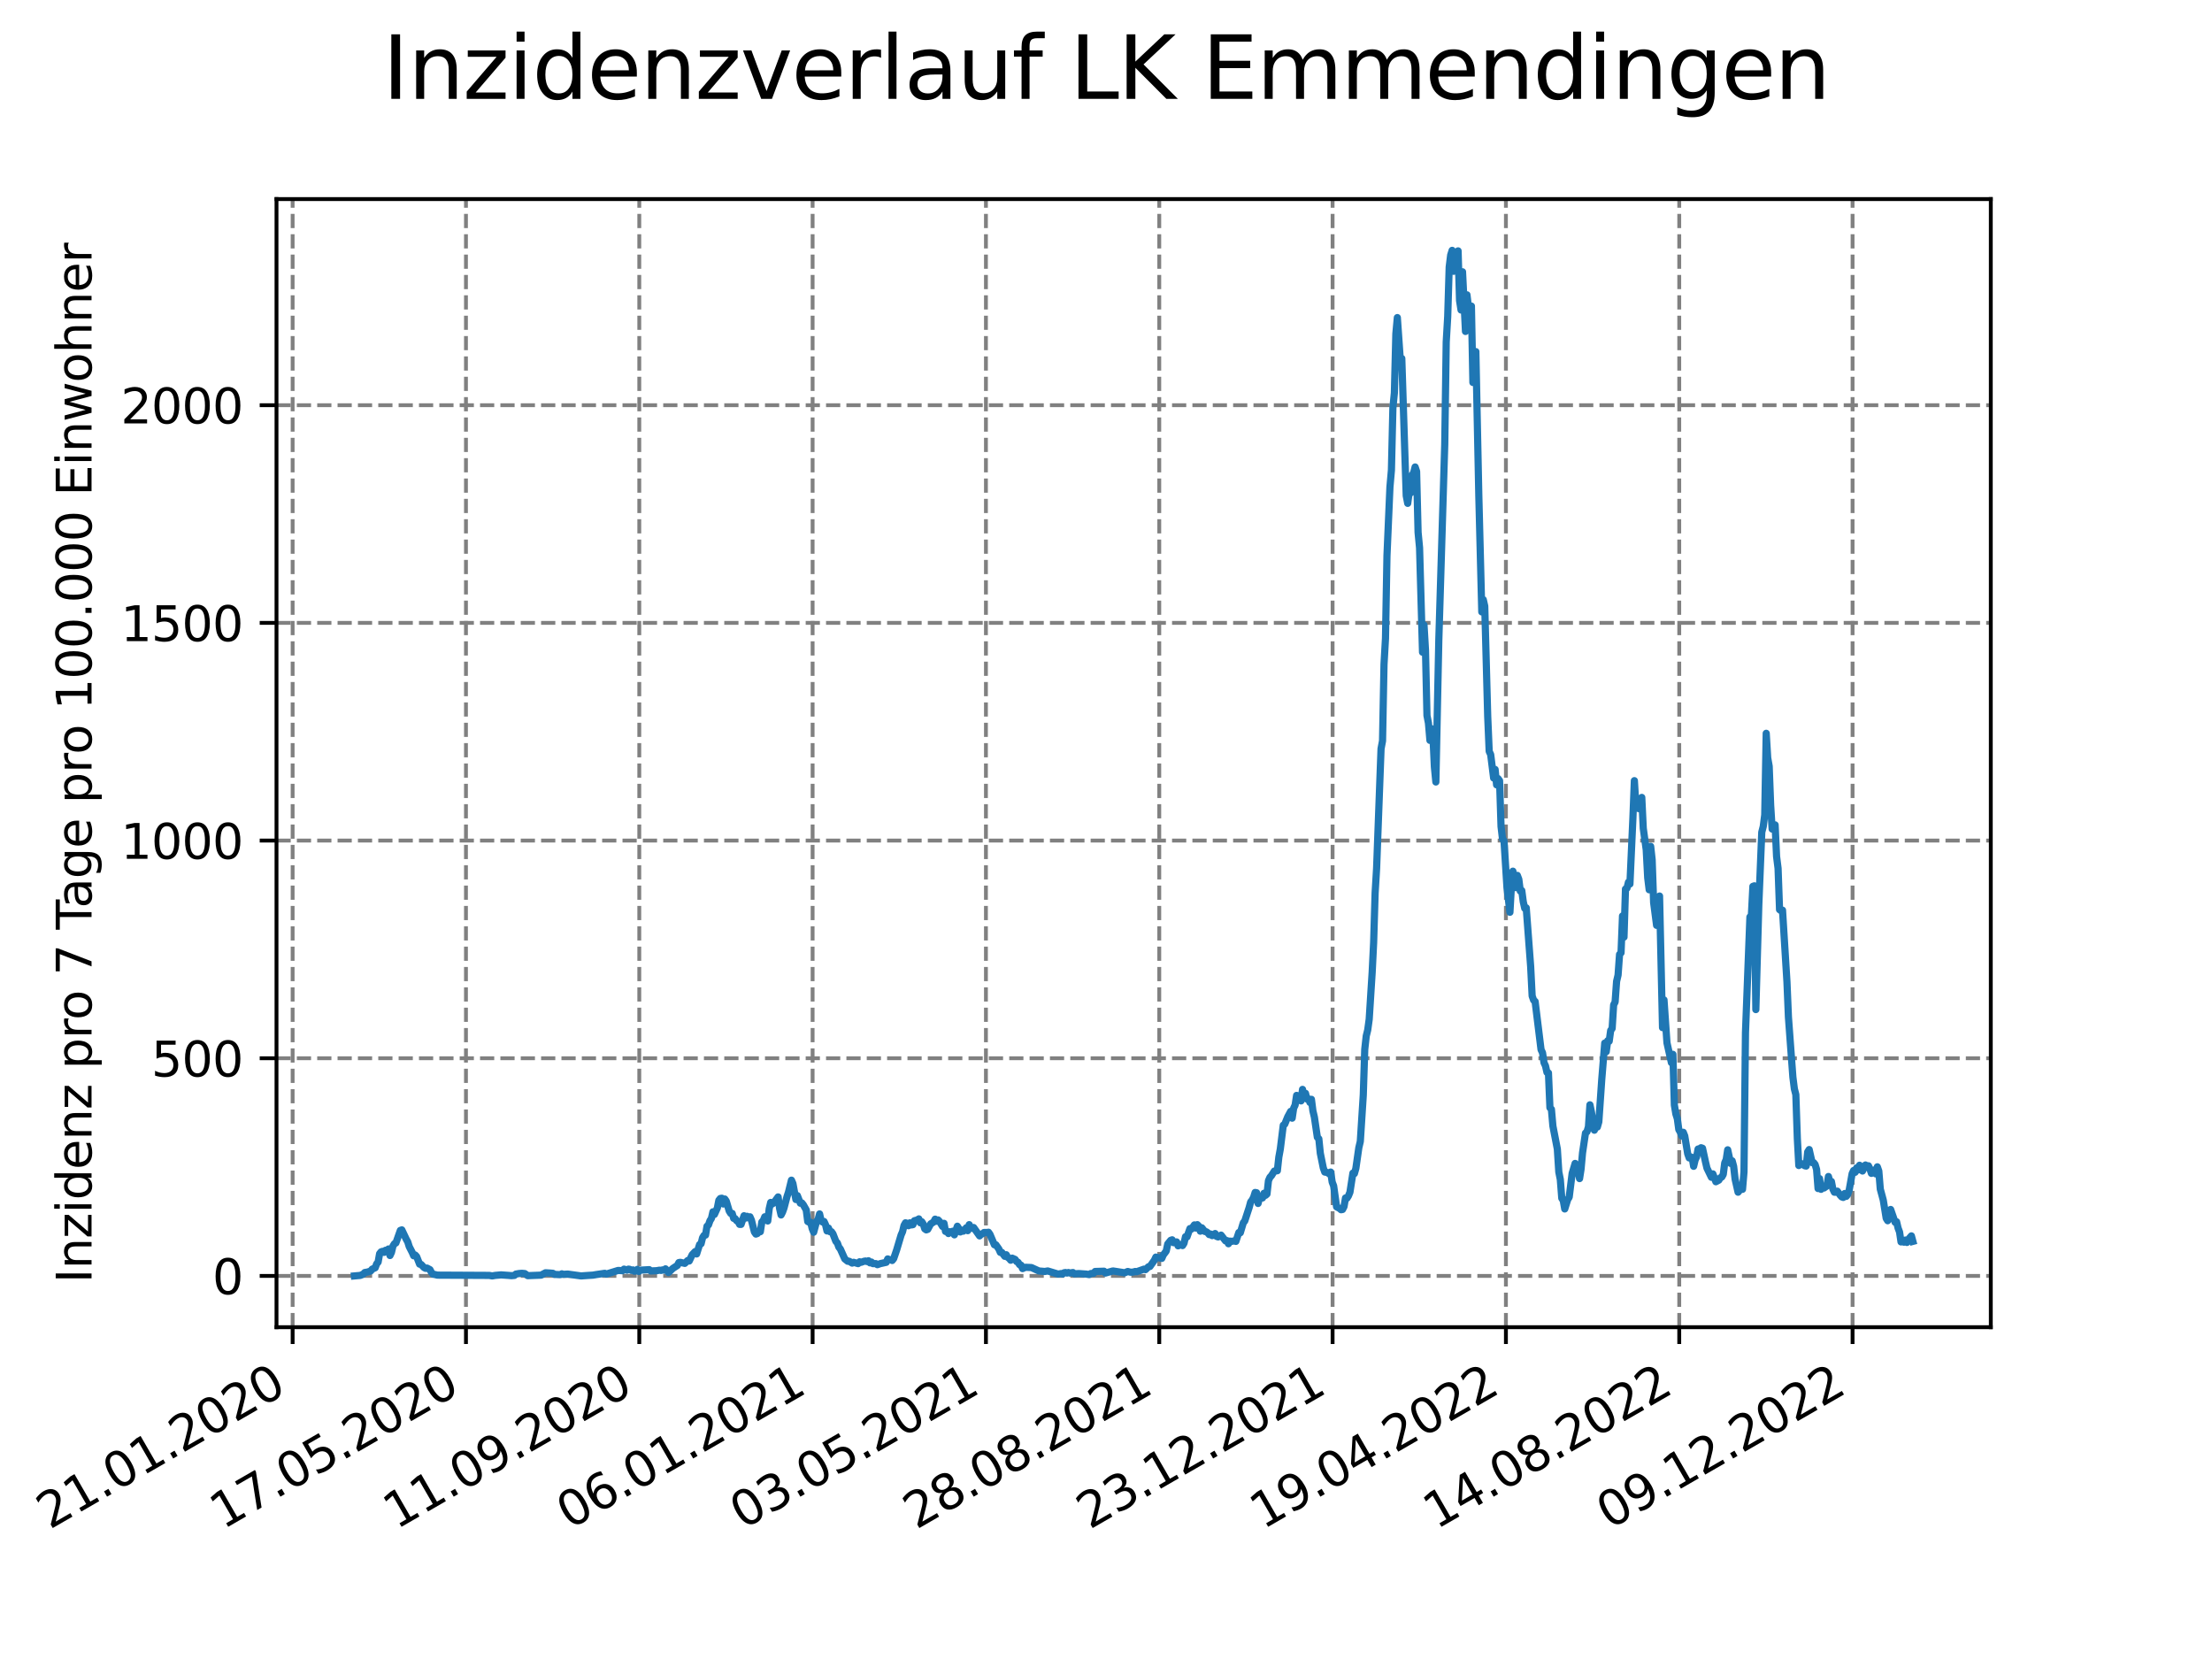 <?xml version="1.0" encoding="utf-8" standalone="no"?>
<!DOCTYPE svg PUBLIC "-//W3C//DTD SVG 1.1//EN"
  "http://www.w3.org/Graphics/SVG/1.1/DTD/svg11.dtd">
<svg xmlns:xlink="http://www.w3.org/1999/xlink" width="460.8pt" height="345.6pt" viewBox="0 0 460.8 345.6" xmlns="http://www.w3.org/2000/svg" version="1.1">
 <defs>
  <style type="text/css">*{stroke-linejoin: round; stroke-linecap: butt}</style>
 </defs>
 <g id="figure_1">
  <g id="patch_1">
   <path d="M 0 345.6 
L 460.8 345.6 
L 460.8 0 
L 0 0 
z
" style="fill: #ffffff"/>
  </g>
  <g id="axes_1">
   <g id="patch_2">
    <path d="M 57.6 276.48 
L 414.72 276.48 
L 414.72 41.472 
L 57.6 41.472 
z
" style="fill: #ffffff"/>
   </g>
   <g id="matplotlib.axis_1">
    <g id="xtick_1">
     <g id="line2d_1">
      <path d="M 60.961 276.48 
L 60.961 41.472 
" clip-path="url(#p3c34e5056f)" style="fill: none; stroke-dasharray: 2.96,1.28; stroke-dashoffset: 0; stroke: #808080; stroke-width: 0.8"/>
     </g>
     <g id="line2d_2">
      <defs>
       <path id="m47b4196c17" d="M 0 0 
L 0 3.5 
" style="stroke: #000000; stroke-width: 0.8"/>
      </defs>
      <g>
       <use xlink:href="#m47b4196c17" x="60.961" y="276.48" style="stroke: #000000; stroke-width: 0.8"/>
      </g>
     </g>
     <g id="text_1">
      <!-- 21.01.2020 -->
      <g transform="translate(10.336 318.689) rotate(-30) scale(0.1 -0.1)">
       <defs>
        <path id="DejaVuSans-32" d="M 1228 531 
L 3431 531 
L 3431 0 
L 469 0 
L 469 531 
Q 828 903 1448 1529 
Q 2069 2156 2228 2338 
Q 2531 2678 2651 2914 
Q 2772 3150 2772 3378 
Q 2772 3750 2511 3984 
Q 2250 4219 1831 4219 
Q 1534 4219 1204 4116 
Q 875 4013 500 3803 
L 500 4441 
Q 881 4594 1212 4672 
Q 1544 4750 1819 4750 
Q 2544 4750 2975 4387 
Q 3406 4025 3406 3419 
Q 3406 3131 3298 2873 
Q 3191 2616 2906 2266 
Q 2828 2175 2409 1742 
Q 1991 1309 1228 531 
z
" transform="scale(0.016)"/>
        <path id="DejaVuSans-31" d="M 794 531 
L 1825 531 
L 1825 4091 
L 703 3866 
L 703 4441 
L 1819 4666 
L 2450 4666 
L 2450 531 
L 3481 531 
L 3481 0 
L 794 0 
L 794 531 
z
" transform="scale(0.016)"/>
        <path id="DejaVuSans-2e" d="M 684 794 
L 1344 794 
L 1344 0 
L 684 0 
L 684 794 
z
" transform="scale(0.016)"/>
        <path id="DejaVuSans-30" d="M 2034 4250 
Q 1547 4250 1301 3770 
Q 1056 3291 1056 2328 
Q 1056 1369 1301 889 
Q 1547 409 2034 409 
Q 2525 409 2770 889 
Q 3016 1369 3016 2328 
Q 3016 3291 2770 3770 
Q 2525 4250 2034 4250 
z
M 2034 4750 
Q 2819 4750 3233 4129 
Q 3647 3509 3647 2328 
Q 3647 1150 3233 529 
Q 2819 -91 2034 -91 
Q 1250 -91 836 529 
Q 422 1150 422 2328 
Q 422 3509 836 4129 
Q 1250 4750 2034 4750 
z
" transform="scale(0.016)"/>
       </defs>
       <use xlink:href="#DejaVuSans-32"/>
       <use xlink:href="#DejaVuSans-31" x="63.623"/>
       <use xlink:href="#DejaVuSans-2e" x="127.246"/>
       <use xlink:href="#DejaVuSans-30" x="159.033"/>
       <use xlink:href="#DejaVuSans-31" x="222.656"/>
       <use xlink:href="#DejaVuSans-2e" x="286.279"/>
       <use xlink:href="#DejaVuSans-32" x="318.066"/>
       <use xlink:href="#DejaVuSans-30" x="381.689"/>
       <use xlink:href="#DejaVuSans-32" x="445.312"/>
       <use xlink:href="#DejaVuSans-30" x="508.936"/>
      </g>
     </g>
    </g>
    <g id="xtick_2">
     <g id="line2d_3">
      <path d="M 97.068 276.48 
L 97.068 41.472 
" clip-path="url(#p3c34e5056f)" style="fill: none; stroke-dasharray: 2.96,1.28; stroke-dashoffset: 0; stroke: #808080; stroke-width: 0.8"/>
     </g>
     <g id="line2d_4">
      <g>
       <use xlink:href="#m47b4196c17" x="97.068" y="276.48" style="stroke: #000000; stroke-width: 0.8"/>
      </g>
     </g>
     <g id="text_2">
      <!-- 17.05.2020 -->
      <g transform="translate(46.443 318.689) rotate(-30) scale(0.1 -0.1)">
       <defs>
        <path id="DejaVuSans-37" d="M 525 4666 
L 3525 4666 
L 3525 4397 
L 1831 0 
L 1172 0 
L 2766 4134 
L 525 4134 
L 525 4666 
z
" transform="scale(0.016)"/>
        <path id="DejaVuSans-35" d="M 691 4666 
L 3169 4666 
L 3169 4134 
L 1269 4134 
L 1269 2991 
Q 1406 3038 1543 3061 
Q 1681 3084 1819 3084 
Q 2600 3084 3056 2656 
Q 3513 2228 3513 1497 
Q 3513 744 3044 326 
Q 2575 -91 1722 -91 
Q 1428 -91 1123 -41 
Q 819 9 494 109 
L 494 744 
Q 775 591 1075 516 
Q 1375 441 1709 441 
Q 2250 441 2565 725 
Q 2881 1009 2881 1497 
Q 2881 1984 2565 2268 
Q 2250 2553 1709 2553 
Q 1456 2553 1204 2497 
Q 953 2441 691 2322 
L 691 4666 
z
" transform="scale(0.016)"/>
       </defs>
       <use xlink:href="#DejaVuSans-31"/>
       <use xlink:href="#DejaVuSans-37" x="63.623"/>
       <use xlink:href="#DejaVuSans-2e" x="127.246"/>
       <use xlink:href="#DejaVuSans-30" x="159.033"/>
       <use xlink:href="#DejaVuSans-35" x="222.656"/>
       <use xlink:href="#DejaVuSans-2e" x="286.279"/>
       <use xlink:href="#DejaVuSans-32" x="318.066"/>
       <use xlink:href="#DejaVuSans-30" x="381.689"/>
       <use xlink:href="#DejaVuSans-32" x="445.312"/>
       <use xlink:href="#DejaVuSans-30" x="508.936"/>
      </g>
     </g>
    </g>
    <g id="xtick_3">
     <g id="line2d_5">
      <path d="M 133.175 276.48 
L 133.175 41.472 
" clip-path="url(#p3c34e5056f)" style="fill: none; stroke-dasharray: 2.96,1.28; stroke-dashoffset: 0; stroke: #808080; stroke-width: 0.8"/>
     </g>
     <g id="line2d_6">
      <g>
       <use xlink:href="#m47b4196c17" x="133.175" y="276.48" style="stroke: #000000; stroke-width: 0.8"/>
      </g>
     </g>
     <g id="text_3">
      <!-- 11.09.2020 -->
      <g transform="translate(82.55 318.689) rotate(-30) scale(0.1 -0.1)">
       <defs>
        <path id="DejaVuSans-39" d="M 703 97 
L 703 672 
Q 941 559 1184 500 
Q 1428 441 1663 441 
Q 2288 441 2617 861 
Q 2947 1281 2994 2138 
Q 2813 1869 2534 1725 
Q 2256 1581 1919 1581 
Q 1219 1581 811 2004 
Q 403 2428 403 3163 
Q 403 3881 828 4315 
Q 1253 4750 1959 4750 
Q 2769 4750 3195 4129 
Q 3622 3509 3622 2328 
Q 3622 1225 3098 567 
Q 2575 -91 1691 -91 
Q 1453 -91 1209 -44 
Q 966 3 703 97 
z
M 1959 2075 
Q 2384 2075 2632 2365 
Q 2881 2656 2881 3163 
Q 2881 3666 2632 3958 
Q 2384 4250 1959 4250 
Q 1534 4250 1286 3958 
Q 1038 3666 1038 3163 
Q 1038 2656 1286 2365 
Q 1534 2075 1959 2075 
z
" transform="scale(0.016)"/>
       </defs>
       <use xlink:href="#DejaVuSans-31"/>
       <use xlink:href="#DejaVuSans-31" x="63.623"/>
       <use xlink:href="#DejaVuSans-2e" x="127.246"/>
       <use xlink:href="#DejaVuSans-30" x="159.033"/>
       <use xlink:href="#DejaVuSans-39" x="222.656"/>
       <use xlink:href="#DejaVuSans-2e" x="286.279"/>
       <use xlink:href="#DejaVuSans-32" x="318.066"/>
       <use xlink:href="#DejaVuSans-30" x="381.689"/>
       <use xlink:href="#DejaVuSans-32" x="445.312"/>
       <use xlink:href="#DejaVuSans-30" x="508.936"/>
      </g>
     </g>
    </g>
    <g id="xtick_4">
     <g id="line2d_7">
      <path d="M 169.282 276.48 
L 169.282 41.472 
" clip-path="url(#p3c34e5056f)" style="fill: none; stroke-dasharray: 2.96,1.28; stroke-dashoffset: 0; stroke: #808080; stroke-width: 0.8"/>
     </g>
     <g id="line2d_8">
      <g>
       <use xlink:href="#m47b4196c17" x="169.282" y="276.48" style="stroke: #000000; stroke-width: 0.8"/>
      </g>
     </g>
     <g id="text_4">
      <!-- 06.01.2021 -->
      <g transform="translate(118.657 318.689) rotate(-30) scale(0.1 -0.1)">
       <defs>
        <path id="DejaVuSans-36" d="M 2113 2584 
Q 1688 2584 1439 2293 
Q 1191 2003 1191 1497 
Q 1191 994 1439 701 
Q 1688 409 2113 409 
Q 2538 409 2786 701 
Q 3034 994 3034 1497 
Q 3034 2003 2786 2293 
Q 2538 2584 2113 2584 
z
M 3366 4563 
L 3366 3988 
Q 3128 4100 2886 4159 
Q 2644 4219 2406 4219 
Q 1781 4219 1451 3797 
Q 1122 3375 1075 2522 
Q 1259 2794 1537 2939 
Q 1816 3084 2150 3084 
Q 2853 3084 3261 2657 
Q 3669 2231 3669 1497 
Q 3669 778 3244 343 
Q 2819 -91 2113 -91 
Q 1303 -91 875 529 
Q 447 1150 447 2328 
Q 447 3434 972 4092 
Q 1497 4750 2381 4750 
Q 2619 4750 2861 4703 
Q 3103 4656 3366 4563 
z
" transform="scale(0.016)"/>
       </defs>
       <use xlink:href="#DejaVuSans-30"/>
       <use xlink:href="#DejaVuSans-36" x="63.623"/>
       <use xlink:href="#DejaVuSans-2e" x="127.246"/>
       <use xlink:href="#DejaVuSans-30" x="159.033"/>
       <use xlink:href="#DejaVuSans-31" x="222.656"/>
       <use xlink:href="#DejaVuSans-2e" x="286.279"/>
       <use xlink:href="#DejaVuSans-32" x="318.066"/>
       <use xlink:href="#DejaVuSans-30" x="381.689"/>
       <use xlink:href="#DejaVuSans-32" x="445.312"/>
       <use xlink:href="#DejaVuSans-31" x="508.936"/>
      </g>
     </g>
    </g>
    <g id="xtick_5">
     <g id="line2d_9">
      <path d="M 205.389 276.48 
L 205.389 41.472 
" clip-path="url(#p3c34e5056f)" style="fill: none; stroke-dasharray: 2.96,1.28; stroke-dashoffset: 0; stroke: #808080; stroke-width: 0.8"/>
     </g>
     <g id="line2d_10">
      <g>
       <use xlink:href="#m47b4196c17" x="205.389" y="276.48" style="stroke: #000000; stroke-width: 0.8"/>
      </g>
     </g>
     <g id="text_5">
      <!-- 03.05.2021 -->
      <g transform="translate(154.764 318.689) rotate(-30) scale(0.1 -0.1)">
       <defs>
        <path id="DejaVuSans-33" d="M 2597 2516 
Q 3050 2419 3304 2112 
Q 3559 1806 3559 1356 
Q 3559 666 3084 287 
Q 2609 -91 1734 -91 
Q 1441 -91 1130 -33 
Q 819 25 488 141 
L 488 750 
Q 750 597 1062 519 
Q 1375 441 1716 441 
Q 2309 441 2620 675 
Q 2931 909 2931 1356 
Q 2931 1769 2642 2001 
Q 2353 2234 1838 2234 
L 1294 2234 
L 1294 2753 
L 1863 2753 
Q 2328 2753 2575 2939 
Q 2822 3125 2822 3475 
Q 2822 3834 2567 4026 
Q 2313 4219 1838 4219 
Q 1578 4219 1281 4162 
Q 984 4106 628 3988 
L 628 4550 
Q 988 4650 1302 4700 
Q 1616 4750 1894 4750 
Q 2613 4750 3031 4423 
Q 3450 4097 3450 3541 
Q 3450 3153 3228 2886 
Q 3006 2619 2597 2516 
z
" transform="scale(0.016)"/>
       </defs>
       <use xlink:href="#DejaVuSans-30"/>
       <use xlink:href="#DejaVuSans-33" x="63.623"/>
       <use xlink:href="#DejaVuSans-2e" x="127.246"/>
       <use xlink:href="#DejaVuSans-30" x="159.033"/>
       <use xlink:href="#DejaVuSans-35" x="222.656"/>
       <use xlink:href="#DejaVuSans-2e" x="286.279"/>
       <use xlink:href="#DejaVuSans-32" x="318.066"/>
       <use xlink:href="#DejaVuSans-30" x="381.689"/>
       <use xlink:href="#DejaVuSans-32" x="445.312"/>
       <use xlink:href="#DejaVuSans-31" x="508.936"/>
      </g>
     </g>
    </g>
    <g id="xtick_6">
     <g id="line2d_11">
      <path d="M 241.496 276.48 
L 241.496 41.472 
" clip-path="url(#p3c34e5056f)" style="fill: none; stroke-dasharray: 2.96,1.28; stroke-dashoffset: 0; stroke: #808080; stroke-width: 0.8"/>
     </g>
     <g id="line2d_12">
      <g>
       <use xlink:href="#m47b4196c17" x="241.496" y="276.48" style="stroke: #000000; stroke-width: 0.8"/>
      </g>
     </g>
     <g id="text_6">
      <!-- 28.08.2021 -->
      <g transform="translate(190.871 318.689) rotate(-30) scale(0.1 -0.1)">
       <defs>
        <path id="DejaVuSans-38" d="M 2034 2216 
Q 1584 2216 1326 1975 
Q 1069 1734 1069 1313 
Q 1069 891 1326 650 
Q 1584 409 2034 409 
Q 2484 409 2743 651 
Q 3003 894 3003 1313 
Q 3003 1734 2745 1975 
Q 2488 2216 2034 2216 
z
M 1403 2484 
Q 997 2584 770 2862 
Q 544 3141 544 3541 
Q 544 4100 942 4425 
Q 1341 4750 2034 4750 
Q 2731 4750 3128 4425 
Q 3525 4100 3525 3541 
Q 3525 3141 3298 2862 
Q 3072 2584 2669 2484 
Q 3125 2378 3379 2068 
Q 3634 1759 3634 1313 
Q 3634 634 3220 271 
Q 2806 -91 2034 -91 
Q 1263 -91 848 271 
Q 434 634 434 1313 
Q 434 1759 690 2068 
Q 947 2378 1403 2484 
z
M 1172 3481 
Q 1172 3119 1398 2916 
Q 1625 2713 2034 2713 
Q 2441 2713 2670 2916 
Q 2900 3119 2900 3481 
Q 2900 3844 2670 4047 
Q 2441 4250 2034 4250 
Q 1625 4250 1398 4047 
Q 1172 3844 1172 3481 
z
" transform="scale(0.016)"/>
       </defs>
       <use xlink:href="#DejaVuSans-32"/>
       <use xlink:href="#DejaVuSans-38" x="63.623"/>
       <use xlink:href="#DejaVuSans-2e" x="127.246"/>
       <use xlink:href="#DejaVuSans-30" x="159.033"/>
       <use xlink:href="#DejaVuSans-38" x="222.656"/>
       <use xlink:href="#DejaVuSans-2e" x="286.279"/>
       <use xlink:href="#DejaVuSans-32" x="318.066"/>
       <use xlink:href="#DejaVuSans-30" x="381.689"/>
       <use xlink:href="#DejaVuSans-32" x="445.312"/>
       <use xlink:href="#DejaVuSans-31" x="508.936"/>
      </g>
     </g>
    </g>
    <g id="xtick_7">
     <g id="line2d_13">
      <path d="M 277.603 276.48 
L 277.603 41.472 
" clip-path="url(#p3c34e5056f)" style="fill: none; stroke-dasharray: 2.96,1.28; stroke-dashoffset: 0; stroke: #808080; stroke-width: 0.8"/>
     </g>
     <g id="line2d_14">
      <g>
       <use xlink:href="#m47b4196c17" x="277.603" y="276.48" style="stroke: #000000; stroke-width: 0.8"/>
      </g>
     </g>
     <g id="text_7">
      <!-- 23.12.2021 -->
      <g transform="translate(226.978 318.689) rotate(-30) scale(0.1 -0.1)">
       <use xlink:href="#DejaVuSans-32"/>
       <use xlink:href="#DejaVuSans-33" x="63.623"/>
       <use xlink:href="#DejaVuSans-2e" x="127.246"/>
       <use xlink:href="#DejaVuSans-31" x="159.033"/>
       <use xlink:href="#DejaVuSans-32" x="222.656"/>
       <use xlink:href="#DejaVuSans-2e" x="286.279"/>
       <use xlink:href="#DejaVuSans-32" x="318.066"/>
       <use xlink:href="#DejaVuSans-30" x="381.689"/>
       <use xlink:href="#DejaVuSans-32" x="445.312"/>
       <use xlink:href="#DejaVuSans-31" x="508.936"/>
      </g>
     </g>
    </g>
    <g id="xtick_8">
     <g id="line2d_15">
      <path d="M 313.71 276.48 
L 313.71 41.472 
" clip-path="url(#p3c34e5056f)" style="fill: none; stroke-dasharray: 2.96,1.28; stroke-dashoffset: 0; stroke: #808080; stroke-width: 0.8"/>
     </g>
     <g id="line2d_16">
      <g>
       <use xlink:href="#m47b4196c17" x="313.71" y="276.48" style="stroke: #000000; stroke-width: 0.8"/>
      </g>
     </g>
     <g id="text_8">
      <!-- 19.04.2022 -->
      <g transform="translate(263.085 318.689) rotate(-30) scale(0.1 -0.1)">
       <defs>
        <path id="DejaVuSans-34" d="M 2419 4116 
L 825 1625 
L 2419 1625 
L 2419 4116 
z
M 2253 4666 
L 3047 4666 
L 3047 1625 
L 3713 1625 
L 3713 1100 
L 3047 1100 
L 3047 0 
L 2419 0 
L 2419 1100 
L 313 1100 
L 313 1709 
L 2253 4666 
z
" transform="scale(0.016)"/>
       </defs>
       <use xlink:href="#DejaVuSans-31"/>
       <use xlink:href="#DejaVuSans-39" x="63.623"/>
       <use xlink:href="#DejaVuSans-2e" x="127.246"/>
       <use xlink:href="#DejaVuSans-30" x="159.033"/>
       <use xlink:href="#DejaVuSans-34" x="222.656"/>
       <use xlink:href="#DejaVuSans-2e" x="286.279"/>
       <use xlink:href="#DejaVuSans-32" x="318.066"/>
       <use xlink:href="#DejaVuSans-30" x="381.689"/>
       <use xlink:href="#DejaVuSans-32" x="445.312"/>
       <use xlink:href="#DejaVuSans-32" x="508.936"/>
      </g>
     </g>
    </g>
    <g id="xtick_9">
     <g id="line2d_17">
      <path d="M 349.817 276.48 
L 349.817 41.472 
" clip-path="url(#p3c34e5056f)" style="fill: none; stroke-dasharray: 2.96,1.28; stroke-dashoffset: 0; stroke: #808080; stroke-width: 0.8"/>
     </g>
     <g id="line2d_18">
      <g>
       <use xlink:href="#m47b4196c17" x="349.817" y="276.48" style="stroke: #000000; stroke-width: 0.8"/>
      </g>
     </g>
     <g id="text_9">
      <!-- 14.08.2022 -->
      <g transform="translate(299.192 318.689) rotate(-30) scale(0.1 -0.1)">
       <use xlink:href="#DejaVuSans-31"/>
       <use xlink:href="#DejaVuSans-34" x="63.623"/>
       <use xlink:href="#DejaVuSans-2e" x="127.246"/>
       <use xlink:href="#DejaVuSans-30" x="159.033"/>
       <use xlink:href="#DejaVuSans-38" x="222.656"/>
       <use xlink:href="#DejaVuSans-2e" x="286.279"/>
       <use xlink:href="#DejaVuSans-32" x="318.066"/>
       <use xlink:href="#DejaVuSans-30" x="381.689"/>
       <use xlink:href="#DejaVuSans-32" x="445.312"/>
       <use xlink:href="#DejaVuSans-32" x="508.936"/>
      </g>
     </g>
    </g>
    <g id="xtick_10">
     <g id="line2d_19">
      <path d="M 385.924 276.48 
L 385.924 41.472 
" clip-path="url(#p3c34e5056f)" style="fill: none; stroke-dasharray: 2.96,1.28; stroke-dashoffset: 0; stroke: #808080; stroke-width: 0.8"/>
     </g>
     <g id="line2d_20">
      <g>
       <use xlink:href="#m47b4196c17" x="385.924" y="276.48" style="stroke: #000000; stroke-width: 0.8"/>
      </g>
     </g>
     <g id="text_10">
      <!-- 09.12.2022 -->
      <g transform="translate(335.299 318.689) rotate(-30) scale(0.1 -0.1)">
       <use xlink:href="#DejaVuSans-30"/>
       <use xlink:href="#DejaVuSans-39" x="63.623"/>
       <use xlink:href="#DejaVuSans-2e" x="127.246"/>
       <use xlink:href="#DejaVuSans-31" x="159.033"/>
       <use xlink:href="#DejaVuSans-32" x="222.656"/>
       <use xlink:href="#DejaVuSans-2e" x="286.279"/>
       <use xlink:href="#DejaVuSans-32" x="318.066"/>
       <use xlink:href="#DejaVuSans-30" x="381.689"/>
       <use xlink:href="#DejaVuSans-32" x="445.312"/>
       <use xlink:href="#DejaVuSans-32" x="508.936"/>
      </g>
     </g>
    </g>
   </g>
   <g id="matplotlib.axis_2">
    <g id="ytick_1">
     <g id="line2d_21">
      <path d="M 57.6 265.798 
L 414.72 265.798 
" clip-path="url(#p3c34e5056f)" style="fill: none; stroke-dasharray: 2.96,1.28; stroke-dashoffset: 0; stroke: #808080; stroke-width: 0.8"/>
     </g>
     <g id="line2d_22">
      <defs>
       <path id="mc50e65f31c" d="M 0 0 
L -3.5 0 
" style="stroke: #000000; stroke-width: 0.8"/>
      </defs>
      <g>
       <use xlink:href="#mc50e65f31c" x="57.6" y="265.798" style="stroke: #000000; stroke-width: 0.8"/>
      </g>
     </g>
     <g id="text_11">
      <!-- 0 -->
      <g transform="translate(44.237 269.597) scale(0.1 -0.1)">
       <use xlink:href="#DejaVuSans-30"/>
      </g>
     </g>
    </g>
    <g id="ytick_2">
     <g id="line2d_23">
      <path d="M 57.6 220.451 
L 414.72 220.451 
" clip-path="url(#p3c34e5056f)" style="fill: none; stroke-dasharray: 2.96,1.28; stroke-dashoffset: 0; stroke: #808080; stroke-width: 0.8"/>
     </g>
     <g id="line2d_24">
      <g>
       <use xlink:href="#mc50e65f31c" x="57.6" y="220.451" style="stroke: #000000; stroke-width: 0.8"/>
      </g>
     </g>
     <g id="text_12">
      <!-- 500 -->
      <g transform="translate(31.512 224.25) scale(0.1 -0.1)">
       <use xlink:href="#DejaVuSans-35"/>
       <use xlink:href="#DejaVuSans-30" x="63.623"/>
       <use xlink:href="#DejaVuSans-30" x="127.246"/>
      </g>
     </g>
    </g>
    <g id="ytick_3">
     <g id="line2d_25">
      <path d="M 57.6 175.104 
L 414.72 175.104 
" clip-path="url(#p3c34e5056f)" style="fill: none; stroke-dasharray: 2.96,1.28; stroke-dashoffset: 0; stroke: #808080; stroke-width: 0.8"/>
     </g>
     <g id="line2d_26">
      <g>
       <use xlink:href="#mc50e65f31c" x="57.6" y="175.104" style="stroke: #000000; stroke-width: 0.8"/>
      </g>
     </g>
     <g id="text_13">
      <!-- 1000 -->
      <g transform="translate(25.15 178.903) scale(0.1 -0.1)">
       <use xlink:href="#DejaVuSans-31"/>
       <use xlink:href="#DejaVuSans-30" x="63.623"/>
       <use xlink:href="#DejaVuSans-30" x="127.246"/>
       <use xlink:href="#DejaVuSans-30" x="190.869"/>
      </g>
     </g>
    </g>
    <g id="ytick_4">
     <g id="line2d_27">
      <path d="M 57.6 129.757 
L 414.72 129.757 
" clip-path="url(#p3c34e5056f)" style="fill: none; stroke-dasharray: 2.96,1.28; stroke-dashoffset: 0; stroke: #808080; stroke-width: 0.8"/>
     </g>
     <g id="line2d_28">
      <g>
       <use xlink:href="#mc50e65f31c" x="57.6" y="129.757" style="stroke: #000000; stroke-width: 0.8"/>
      </g>
     </g>
     <g id="text_14">
      <!-- 1500 -->
      <g transform="translate(25.15 133.556) scale(0.1 -0.1)">
       <use xlink:href="#DejaVuSans-31"/>
       <use xlink:href="#DejaVuSans-35" x="63.623"/>
       <use xlink:href="#DejaVuSans-30" x="127.246"/>
       <use xlink:href="#DejaVuSans-30" x="190.869"/>
      </g>
     </g>
    </g>
    <g id="ytick_5">
     <g id="line2d_29">
      <path d="M 57.6 84.41 
L 414.72 84.41 
" clip-path="url(#p3c34e5056f)" style="fill: none; stroke-dasharray: 2.96,1.28; stroke-dashoffset: 0; stroke: #808080; stroke-width: 0.8"/>
     </g>
     <g id="line2d_30">
      <g>
       <use xlink:href="#mc50e65f31c" x="57.6" y="84.41" style="stroke: #000000; stroke-width: 0.8"/>
      </g>
     </g>
     <g id="text_15">
      <!-- 2000 -->
      <g transform="translate(25.15 88.209) scale(0.1 -0.1)">
       <use xlink:href="#DejaVuSans-32"/>
       <use xlink:href="#DejaVuSans-30" x="63.623"/>
       <use xlink:href="#DejaVuSans-30" x="127.246"/>
       <use xlink:href="#DejaVuSans-30" x="190.869"/>
      </g>
     </g>
    </g>
    <g id="text_16">
     <!-- Inzidenz pro 7 Tage pro 100.000 Einwohner -->
     <g transform="translate(19.07 267.301) rotate(-90) scale(0.1 -0.1)">
      <defs>
       <path id="DejaVuSans-49" d="M 628 4666 
L 1259 4666 
L 1259 0 
L 628 0 
L 628 4666 
z
" transform="scale(0.016)"/>
       <path id="DejaVuSans-6e" d="M 3513 2113 
L 3513 0 
L 2938 0 
L 2938 2094 
Q 2938 2591 2744 2837 
Q 2550 3084 2163 3084 
Q 1697 3084 1428 2787 
Q 1159 2491 1159 1978 
L 1159 0 
L 581 0 
L 581 3500 
L 1159 3500 
L 1159 2956 
Q 1366 3272 1645 3428 
Q 1925 3584 2291 3584 
Q 2894 3584 3203 3211 
Q 3513 2838 3513 2113 
z
" transform="scale(0.016)"/>
       <path id="DejaVuSans-7a" d="M 353 3500 
L 3084 3500 
L 3084 2975 
L 922 459 
L 3084 459 
L 3084 0 
L 275 0 
L 275 525 
L 2438 3041 
L 353 3041 
L 353 3500 
z
" transform="scale(0.016)"/>
       <path id="DejaVuSans-69" d="M 603 3500 
L 1178 3500 
L 1178 0 
L 603 0 
L 603 3500 
z
M 603 4863 
L 1178 4863 
L 1178 4134 
L 603 4134 
L 603 4863 
z
" transform="scale(0.016)"/>
       <path id="DejaVuSans-64" d="M 2906 2969 
L 2906 4863 
L 3481 4863 
L 3481 0 
L 2906 0 
L 2906 525 
Q 2725 213 2448 61 
Q 2172 -91 1784 -91 
Q 1150 -91 751 415 
Q 353 922 353 1747 
Q 353 2572 751 3078 
Q 1150 3584 1784 3584 
Q 2172 3584 2448 3432 
Q 2725 3281 2906 2969 
z
M 947 1747 
Q 947 1113 1208 752 
Q 1469 391 1925 391 
Q 2381 391 2643 752 
Q 2906 1113 2906 1747 
Q 2906 2381 2643 2742 
Q 2381 3103 1925 3103 
Q 1469 3103 1208 2742 
Q 947 2381 947 1747 
z
" transform="scale(0.016)"/>
       <path id="DejaVuSans-65" d="M 3597 1894 
L 3597 1613 
L 953 1613 
Q 991 1019 1311 708 
Q 1631 397 2203 397 
Q 2534 397 2845 478 
Q 3156 559 3463 722 
L 3463 178 
Q 3153 47 2828 -22 
Q 2503 -91 2169 -91 
Q 1331 -91 842 396 
Q 353 884 353 1716 
Q 353 2575 817 3079 
Q 1281 3584 2069 3584 
Q 2775 3584 3186 3129 
Q 3597 2675 3597 1894 
z
M 3022 2063 
Q 3016 2534 2758 2815 
Q 2500 3097 2075 3097 
Q 1594 3097 1305 2825 
Q 1016 2553 972 2059 
L 3022 2063 
z
" transform="scale(0.016)"/>
       <path id="DejaVuSans-20" transform="scale(0.016)"/>
       <path id="DejaVuSans-70" d="M 1159 525 
L 1159 -1331 
L 581 -1331 
L 581 3500 
L 1159 3500 
L 1159 2969 
Q 1341 3281 1617 3432 
Q 1894 3584 2278 3584 
Q 2916 3584 3314 3078 
Q 3713 2572 3713 1747 
Q 3713 922 3314 415 
Q 2916 -91 2278 -91 
Q 1894 -91 1617 61 
Q 1341 213 1159 525 
z
M 3116 1747 
Q 3116 2381 2855 2742 
Q 2594 3103 2138 3103 
Q 1681 3103 1420 2742 
Q 1159 2381 1159 1747 
Q 1159 1113 1420 752 
Q 1681 391 2138 391 
Q 2594 391 2855 752 
Q 3116 1113 3116 1747 
z
" transform="scale(0.016)"/>
       <path id="DejaVuSans-72" d="M 2631 2963 
Q 2534 3019 2420 3045 
Q 2306 3072 2169 3072 
Q 1681 3072 1420 2755 
Q 1159 2438 1159 1844 
L 1159 0 
L 581 0 
L 581 3500 
L 1159 3500 
L 1159 2956 
Q 1341 3275 1631 3429 
Q 1922 3584 2338 3584 
Q 2397 3584 2469 3576 
Q 2541 3569 2628 3553 
L 2631 2963 
z
" transform="scale(0.016)"/>
       <path id="DejaVuSans-6f" d="M 1959 3097 
Q 1497 3097 1228 2736 
Q 959 2375 959 1747 
Q 959 1119 1226 758 
Q 1494 397 1959 397 
Q 2419 397 2687 759 
Q 2956 1122 2956 1747 
Q 2956 2369 2687 2733 
Q 2419 3097 1959 3097 
z
M 1959 3584 
Q 2709 3584 3137 3096 
Q 3566 2609 3566 1747 
Q 3566 888 3137 398 
Q 2709 -91 1959 -91 
Q 1206 -91 779 398 
Q 353 888 353 1747 
Q 353 2609 779 3096 
Q 1206 3584 1959 3584 
z
" transform="scale(0.016)"/>
       <path id="DejaVuSans-54" d="M -19 4666 
L 3928 4666 
L 3928 4134 
L 2272 4134 
L 2272 0 
L 1638 0 
L 1638 4134 
L -19 4134 
L -19 4666 
z
" transform="scale(0.016)"/>
       <path id="DejaVuSans-61" d="M 2194 1759 
Q 1497 1759 1228 1600 
Q 959 1441 959 1056 
Q 959 750 1161 570 
Q 1363 391 1709 391 
Q 2188 391 2477 730 
Q 2766 1069 2766 1631 
L 2766 1759 
L 2194 1759 
z
M 3341 1997 
L 3341 0 
L 2766 0 
L 2766 531 
Q 2569 213 2275 61 
Q 1981 -91 1556 -91 
Q 1019 -91 701 211 
Q 384 513 384 1019 
Q 384 1609 779 1909 
Q 1175 2209 1959 2209 
L 2766 2209 
L 2766 2266 
Q 2766 2663 2505 2880 
Q 2244 3097 1772 3097 
Q 1472 3097 1187 3025 
Q 903 2953 641 2809 
L 641 3341 
Q 956 3463 1253 3523 
Q 1550 3584 1831 3584 
Q 2591 3584 2966 3190 
Q 3341 2797 3341 1997 
z
" transform="scale(0.016)"/>
       <path id="DejaVuSans-67" d="M 2906 1791 
Q 2906 2416 2648 2759 
Q 2391 3103 1925 3103 
Q 1463 3103 1205 2759 
Q 947 2416 947 1791 
Q 947 1169 1205 825 
Q 1463 481 1925 481 
Q 2391 481 2648 825 
Q 2906 1169 2906 1791 
z
M 3481 434 
Q 3481 -459 3084 -895 
Q 2688 -1331 1869 -1331 
Q 1566 -1331 1297 -1286 
Q 1028 -1241 775 -1147 
L 775 -588 
Q 1028 -725 1275 -790 
Q 1522 -856 1778 -856 
Q 2344 -856 2625 -561 
Q 2906 -266 2906 331 
L 2906 616 
Q 2728 306 2450 153 
Q 2172 0 1784 0 
Q 1141 0 747 490 
Q 353 981 353 1791 
Q 353 2603 747 3093 
Q 1141 3584 1784 3584 
Q 2172 3584 2450 3431 
Q 2728 3278 2906 2969 
L 2906 3500 
L 3481 3500 
L 3481 434 
z
" transform="scale(0.016)"/>
       <path id="DejaVuSans-45" d="M 628 4666 
L 3578 4666 
L 3578 4134 
L 1259 4134 
L 1259 2753 
L 3481 2753 
L 3481 2222 
L 1259 2222 
L 1259 531 
L 3634 531 
L 3634 0 
L 628 0 
L 628 4666 
z
" transform="scale(0.016)"/>
       <path id="DejaVuSans-77" d="M 269 3500 
L 844 3500 
L 1563 769 
L 2278 3500 
L 2956 3500 
L 3675 769 
L 4391 3500 
L 4966 3500 
L 4050 0 
L 3372 0 
L 2619 2869 
L 1863 0 
L 1184 0 
L 269 3500 
z
" transform="scale(0.016)"/>
       <path id="DejaVuSans-68" d="M 3513 2113 
L 3513 0 
L 2938 0 
L 2938 2094 
Q 2938 2591 2744 2837 
Q 2550 3084 2163 3084 
Q 1697 3084 1428 2787 
Q 1159 2491 1159 1978 
L 1159 0 
L 581 0 
L 581 4863 
L 1159 4863 
L 1159 2956 
Q 1366 3272 1645 3428 
Q 1925 3584 2291 3584 
Q 2894 3584 3203 3211 
Q 3513 2838 3513 2113 
z
" transform="scale(0.016)"/>
      </defs>
      <use xlink:href="#DejaVuSans-49"/>
      <use xlink:href="#DejaVuSans-6e" x="29.492"/>
      <use xlink:href="#DejaVuSans-7a" x="92.871"/>
      <use xlink:href="#DejaVuSans-69" x="145.361"/>
      <use xlink:href="#DejaVuSans-64" x="173.145"/>
      <use xlink:href="#DejaVuSans-65" x="236.621"/>
      <use xlink:href="#DejaVuSans-6e" x="298.145"/>
      <use xlink:href="#DejaVuSans-7a" x="361.523"/>
      <use xlink:href="#DejaVuSans-20" x="414.014"/>
      <use xlink:href="#DejaVuSans-70" x="445.801"/>
      <use xlink:href="#DejaVuSans-72" x="509.277"/>
      <use xlink:href="#DejaVuSans-6f" x="548.141"/>
      <use xlink:href="#DejaVuSans-20" x="609.322"/>
      <use xlink:href="#DejaVuSans-37" x="641.109"/>
      <use xlink:href="#DejaVuSans-20" x="704.732"/>
      <use xlink:href="#DejaVuSans-54" x="736.52"/>
      <use xlink:href="#DejaVuSans-61" x="781.104"/>
      <use xlink:href="#DejaVuSans-67" x="842.383"/>
      <use xlink:href="#DejaVuSans-65" x="905.859"/>
      <use xlink:href="#DejaVuSans-20" x="967.383"/>
      <use xlink:href="#DejaVuSans-70" x="999.17"/>
      <use xlink:href="#DejaVuSans-72" x="1062.646"/>
      <use xlink:href="#DejaVuSans-6f" x="1101.51"/>
      <use xlink:href="#DejaVuSans-20" x="1162.691"/>
      <use xlink:href="#DejaVuSans-31" x="1194.479"/>
      <use xlink:href="#DejaVuSans-30" x="1258.102"/>
      <use xlink:href="#DejaVuSans-30" x="1321.725"/>
      <use xlink:href="#DejaVuSans-2e" x="1385.348"/>
      <use xlink:href="#DejaVuSans-30" x="1417.135"/>
      <use xlink:href="#DejaVuSans-30" x="1480.758"/>
      <use xlink:href="#DejaVuSans-30" x="1544.381"/>
      <use xlink:href="#DejaVuSans-20" x="1608.004"/>
      <use xlink:href="#DejaVuSans-45" x="1639.791"/>
      <use xlink:href="#DejaVuSans-69" x="1702.975"/>
      <use xlink:href="#DejaVuSans-6e" x="1730.758"/>
      <use xlink:href="#DejaVuSans-77" x="1794.137"/>
      <use xlink:href="#DejaVuSans-6f" x="1875.924"/>
      <use xlink:href="#DejaVuSans-68" x="1937.105"/>
      <use xlink:href="#DejaVuSans-6e" x="2000.484"/>
      <use xlink:href="#DejaVuSans-65" x="2063.863"/>
      <use xlink:href="#DejaVuSans-72" x="2125.387"/>
     </g>
    </g>
   </g>
   <g id="line2d_31">
    <path d="M 73.833 265.798 
L 75.067 265.689 
L 75.684 265.416 
L 75.993 265.089 
L 76.61 264.98 
L 77.227 264.762 
L 77.536 264.381 
L 78.153 264.108 
L 78.462 263.291 
L 78.77 262.909 
L 79.079 261.165 
L 79.388 260.784 
L 79.696 260.675 
L 80.005 260.893 
L 80.313 260.457 
L 80.622 260.675 
L 80.931 260.184 
L 81.239 261.547 
L 81.548 260.893 
L 81.857 259.585 
L 82.165 259.094 
L 82.474 258.931 
L 83.4 256.315 
L 83.708 256.206 
L 84.634 258.168 
L 84.943 258.713 
L 85.251 259.694 
L 85.868 260.893 
L 86.177 261.601 
L 86.486 261.438 
L 86.794 261.765 
L 87.411 263.345 
L 87.72 263.4 
L 88.337 264.054 
L 88.646 264.217 
L 88.954 264.163 
L 89.572 264.49 
L 89.88 265.089 
L 90.189 265.416 
L 91.115 265.634 
L 101.916 265.689 
L 102.533 265.798 
L 103.15 265.689 
L 104.385 265.58 
L 105.928 265.689 
L 106.545 265.743 
L 107.162 265.689 
L 107.471 265.416 
L 108.088 265.307 
L 108.705 265.253 
L 109.323 265.307 
L 109.94 265.743 
L 112.717 265.634 
L 113.643 265.144 
L 114.569 265.198 
L 115.186 265.253 
L 115.495 265.471 
L 116.42 265.525 
L 116.729 265.525 
L 117.038 265.362 
L 117.346 265.471 
L 118.272 265.416 
L 121.05 265.798 
L 122.593 265.689 
L 123.518 265.634 
L 124.136 265.525 
L 125.987 265.253 
L 126.296 265.416 
L 128.765 264.653 
L 129.691 264.708 
L 129.999 264.381 
L 130.616 264.599 
L 130.925 264.381 
L 131.234 264.435 
L 131.542 264.653 
L 131.851 264.544 
L 132.159 264.817 
L 132.468 264.762 
L 132.777 264.435 
L 133.085 264.871 
L 133.394 264.599 
L 135.246 264.49 
L 135.554 264.762 
L 136.789 264.708 
L 137.406 264.599 
L 137.714 264.653 
L 138.023 264.544 
L 138.332 264.599 
L 138.64 264.326 
L 139.257 265.089 
L 140.183 264.217 
L 141.109 263.618 
L 141.418 263.018 
L 141.726 262.964 
L 142.652 263.182 
L 143.269 262.582 
L 143.578 262.691 
L 144.195 261.383 
L 144.812 260.729 
L 145.121 261.22 
L 145.738 259.258 
L 146.047 259.094 
L 146.355 257.841 
L 146.664 257.35 
L 146.973 257.296 
L 147.281 255.443 
L 147.59 255.17 
L 147.898 254.298 
L 148.207 253.808 
L 148.516 252.445 
L 148.824 252.99 
L 149.441 251.628 
L 149.75 250.047 
L 150.059 249.666 
L 150.367 249.611 
L 150.676 250.81 
L 150.984 249.775 
L 151.293 250.211 
L 151.91 252.282 
L 152.219 252.772 
L 152.528 252.772 
L 152.836 253.808 
L 153.145 253.862 
L 153.453 254.298 
L 153.762 254.462 
L 154.071 255.061 
L 154.379 255.061 
L 154.996 253.263 
L 155.305 253.753 
L 155.614 253.372 
L 155.922 253.699 
L 156.231 253.481 
L 156.539 254.189 
L 157.157 256.642 
L 157.465 257.078 
L 157.774 256.969 
L 158.082 256.533 
L 158.391 256.587 
L 158.7 254.571 
L 159.008 254.244 
L 159.317 253.481 
L 159.625 253.481 
L 159.934 254.353 
L 160.243 251.791 
L 160.551 250.483 
L 160.86 250.81 
L 161.169 250.592 
L 162.094 249.339 
L 162.403 251.737 
L 162.712 253.099 
L 163.02 252.5 
L 163.329 251.628 
L 163.946 249.284 
L 164.255 248.358 
L 164.872 245.85 
L 165.18 246.559 
L 165.798 249.884 
L 166.106 249.066 
L 166.723 250.647 
L 167.032 250.592 
L 167.341 250.974 
L 167.958 252.064 
L 168.266 254.462 
L 168.575 254.625 
L 168.884 254.625 
L 169.192 255.933 
L 169.501 256.696 
L 170.118 254.407 
L 170.427 254.026 
L 170.735 252.881 
L 171.044 254.244 
L 171.353 254.571 
L 171.661 254.462 
L 171.97 255.116 
L 172.278 256.424 
L 172.587 255.824 
L 172.896 256.587 
L 173.204 256.587 
L 173.513 257.023 
L 174.13 258.604 
L 174.439 258.931 
L 174.747 259.803 
L 175.056 260.184 
L 175.982 262.255 
L 176.599 262.746 
L 176.907 262.746 
L 177.525 263.127 
L 177.833 262.964 
L 178.759 263.236 
L 179.068 262.855 
L 179.376 262.964 
L 179.994 262.746 
L 180.302 262.691 
L 180.611 262.8 
L 180.919 262.637 
L 181.228 263.073 
L 181.537 262.909 
L 181.845 263.236 
L 182.462 263.236 
L 182.771 263.454 
L 183.388 263.236 
L 184.623 262.964 
L 184.931 262.255 
L 185.24 262.419 
L 185.548 262.419 
L 185.857 262.582 
L 186.166 262.201 
L 186.783 260.402 
L 187.709 257.296 
L 188.017 256.587 
L 188.326 255.279 
L 188.635 254.734 
L 188.943 254.843 
L 189.252 255.334 
L 189.56 254.734 
L 189.869 255.17 
L 190.178 255.116 
L 190.486 254.298 
L 191.103 254.135 
L 191.412 253.917 
L 191.721 254.734 
L 192.029 254.516 
L 192.338 255.007 
L 192.646 255.988 
L 192.955 256.206 
L 193.264 256.097 
L 193.881 254.952 
L 194.498 254.571 
L 194.807 253.971 
L 195.115 254.407 
L 195.424 254.135 
L 195.732 254.462 
L 196.35 255.497 
L 196.658 254.843 
L 196.967 256.533 
L 197.276 256.478 
L 197.584 256.969 
L 197.893 256.587 
L 198.201 256.642 
L 198.51 256.478 
L 198.819 257.241 
L 199.436 255.443 
L 199.744 255.933 
L 200.053 256.642 
L 200.362 256.26 
L 200.67 256.478 
L 200.979 256.206 
L 201.287 255.77 
L 201.596 256.369 
L 201.905 255.116 
L 202.213 255.824 
L 202.522 255.879 
L 202.83 255.715 
L 204.065 257.459 
L 204.373 257.132 
L 204.682 257.023 
L 204.991 256.751 
L 205.608 256.751 
L 205.917 256.696 
L 206.225 257.132 
L 207.151 259.312 
L 207.46 259.312 
L 208.077 260.184 
L 208.385 260.893 
L 208.694 260.893 
L 209.311 261.71 
L 209.62 261.383 
L 209.928 261.928 
L 210.237 262.146 
L 210.546 262.528 
L 210.854 262.092 
L 211.471 262.364 
L 211.78 262.8 
L 212.089 262.964 
L 212.397 263.454 
L 212.706 263.563 
L 213.014 264.272 
L 213.632 263.999 
L 214.866 264.054 
L 216.409 264.762 
L 217.644 264.871 
L 218.261 264.762 
L 220.421 265.416 
L 221.038 265.307 
L 221.347 265.416 
L 221.655 265.144 
L 221.964 265.089 
L 222.273 265.198 
L 222.581 265.089 
L 222.89 265.198 
L 223.507 265.089 
L 223.816 265.362 
L 224.742 265.307 
L 226.285 265.416 
L 226.902 265.525 
L 227.21 265.307 
L 227.828 265.253 
L 228.136 264.871 
L 229.988 264.817 
L 230.296 265.198 
L 231.84 264.762 
L 234.308 265.144 
L 234.926 264.871 
L 235.543 265.035 
L 236.16 264.98 
L 236.469 264.871 
L 236.777 264.926 
L 238.32 264.381 
L 238.629 264.49 
L 239.246 263.89 
L 239.555 263.836 
L 240.48 262.528 
L 240.789 261.874 
L 242.024 262.146 
L 242.332 261.438 
L 242.949 260.62 
L 243.258 259.149 
L 243.875 258.386 
L 244.184 258.277 
L 244.492 258.876 
L 245.11 258.713 
L 245.418 259.53 
L 246.035 259.258 
L 246.344 259.476 
L 246.653 258.985 
L 246.961 257.623 
L 247.27 257.677 
L 247.887 255.933 
L 248.196 256.042 
L 248.813 255.17 
L 249.121 255.824 
L 249.43 255.116 
L 249.739 255.443 
L 250.047 256.478 
L 250.356 255.77 
L 250.973 256.533 
L 251.282 256.587 
L 251.59 256.805 
L 251.899 257.187 
L 252.208 257.078 
L 252.516 257.405 
L 253.133 256.969 
L 253.442 257.568 
L 253.751 257.677 
L 254.368 257.296 
L 255.294 258.495 
L 255.602 258.44 
L 255.911 259.094 
L 256.219 258.549 
L 256.528 258.604 
L 257.145 258.495 
L 257.454 258.604 
L 258.071 256.751 
L 258.38 256.805 
L 258.997 254.734 
L 259.306 254.353 
L 260.231 251.519 
L 260.54 250.374 
L 260.849 249.993 
L 261.157 249.393 
L 261.466 248.412 
L 261.774 248.467 
L 262.083 250.701 
L 262.392 249.557 
L 263.009 249.557 
L 263.317 248.576 
L 263.626 249.012 
L 263.935 248.739 
L 264.243 245.959 
L 264.552 245.251 
L 264.86 244.924 
L 265.478 243.943 
L 266.095 243.888 
L 266.403 241.054 
L 266.712 239.365 
L 267.329 234.405 
L 267.638 234.187 
L 268.255 232.661 
L 268.872 231.517 
L 269.181 232.934 
L 269.49 230.863 
L 269.798 230.209 
L 270.107 228.192 
L 270.415 228.301 
L 270.724 228.247 
L 271.033 229.337 
L 271.341 226.939 
L 271.65 228.792 
L 271.958 227.756 
L 272.267 228.955 
L 272.576 228.901 
L 272.884 229.664 
L 273.193 229.01 
L 273.501 231.408 
L 273.81 232.716 
L 274.427 236.912 
L 274.736 237.239 
L 275.044 240.237 
L 275.662 243.289 
L 275.97 244.161 
L 276.588 244.27 
L 276.896 244.542 
L 277.205 244.161 
L 277.513 246.232 
L 277.822 247.049 
L 278.439 251.41 
L 279.056 251.737 
L 279.365 252.009 
L 279.674 251.955 
L 279.982 251.355 
L 280.291 249.557 
L 280.599 249.611 
L 280.908 249.121 
L 281.217 248.358 
L 281.834 244.379 
L 282.142 244.488 
L 282.451 243.398 
L 283.068 239.092 
L 283.377 237.784 
L 283.994 228.138 
L 284.303 218.6 
L 284.611 215.82 
L 284.92 214.567 
L 285.229 212.332 
L 285.846 202.577 
L 286.154 196.364 
L 286.463 186.008 
L 286.772 180.885 
L 287.697 155.978 
L 288.006 154.343 
L 288.315 138.375 
L 288.623 132.979 
L 288.932 115.757 
L 289.549 101.478 
L 289.858 97.935 
L 290.166 84.964 
L 290.475 81.857 
L 290.783 69.54 
L 291.092 66.161 
L 291.709 74.99 
L 292.018 74.663 
L 292.635 93.902 
L 292.944 103.276 
L 293.252 104.857 
L 293.561 102.513 
L 293.87 102.677 
L 294.178 98.97 
L 294.487 98.48 
L 294.795 97.281 
L 295.104 98.207 
L 295.413 110.906 
L 295.721 114.122 
L 296.338 135.868 
L 296.647 130.2 
L 296.956 135.486 
L 297.264 149.057 
L 297.573 150.637 
L 297.881 154.234 
L 298.19 151.782 
L 298.499 153.144 
L 298.807 159.739 
L 299.116 162.9 
L 299.733 133.252 
L 300.967 92.594 
L 301.276 71.23 
L 301.585 65.943 
L 301.893 55.642 
L 302.202 53.135 
L 302.511 52.154 
L 302.819 56.514 
L 303.128 52.754 
L 303.436 54.825 
L 303.745 52.263 
L 304.054 62.618 
L 304.362 64.58 
L 304.671 56.623 
L 305.288 69.049 
L 305.597 61.419 
L 306.214 66.542 
L 306.522 63.763 
L 306.831 79.677 
L 307.14 78.642 
L 307.448 73.246 
L 308.065 103.276 
L 308.683 127.474 
L 308.991 124.913 
L 309.3 126.275 
L 309.917 149.22 
L 310.226 156.523 
L 310.534 157.177 
L 311.151 162.083 
L 311.46 160.284 
L 311.769 163.5 
L 312.077 162.192 
L 312.386 162.628 
L 312.695 172.165 
L 313.003 174.781 
L 313.312 175.163 
L 313.929 184.864 
L 314.546 190.042 
L 314.855 184.537 
L 315.163 181.485 
L 315.781 184.918 
L 316.089 182.357 
L 316.398 183.174 
L 316.706 185.627 
L 317.015 185.518 
L 317.324 187.861 
L 317.632 189.224 
L 317.941 189.115 
L 318.867 201.378 
L 319.175 207.482 
L 319.484 208.354 
L 319.792 208.626 
L 321.027 218.655 
L 321.336 219.309 
L 321.644 221.38 
L 321.953 222.034 
L 322.261 223.396 
L 322.57 223.505 
L 322.879 230.754 
L 323.187 231.081 
L 323.496 234.569 
L 324.422 239.365 
L 324.73 244.161 
L 325.039 245.687 
L 325.347 249.611 
L 325.656 250.102 
L 325.965 251.846 
L 326.582 249.884 
L 326.89 249.393 
L 327.508 244.433 
L 328.125 242.362 
L 328.433 243.452 
L 328.742 243.997 
L 329.051 245.523 
L 329.359 243.561 
L 329.668 240.182 
L 330.285 236.04 
L 330.594 235.768 
L 330.902 234.732 
L 331.211 230.154 
L 331.52 231.626 
L 332.137 235.441 
L 332.445 233.806 
L 332.754 234.787 
L 333.063 233.697 
L 333.68 224.813 
L 334.297 217.292 
L 334.606 219.091 
L 334.914 216.801 
L 335.223 216.91 
L 335.531 214.676 
L 335.84 214.24 
L 336.149 209.335 
L 336.457 208.735 
L 336.766 204.43 
L 337.074 203.122 
L 337.383 198.816 
L 337.692 198.489 
L 338 190.805 
L 338.309 195.219 
L 338.618 185.191 
L 338.926 185.027 
L 339.235 183.774 
L 339.543 184.155 
L 340.161 170.476 
L 340.469 162.628 
L 340.778 167.696 
L 341.086 166.988 
L 341.395 168.459 
L 341.704 166.933 
L 342.012 166.116 
L 342.321 172.547 
L 342.938 177.016 
L 343.247 182.847 
L 343.555 185.354 
L 343.864 176.307 
L 344.172 179.087 
L 344.481 188.025 
L 345.098 192.767 
L 345.407 188.57 
L 345.715 186.662 
L 346.333 214.076 
L 346.641 208.299 
L 347.259 217.237 
L 348.184 221.38 
L 348.493 219.636 
L 348.802 230.209 
L 349.11 232.062 
L 349.419 233.043 
L 349.727 235.332 
L 350.036 235.822 
L 350.345 236.64 
L 350.653 235.877 
L 350.962 236.64 
L 351.579 240.346 
L 351.888 241.218 
L 352.196 241 
L 352.505 241.109 
L 352.813 242.962 
L 353.122 241.654 
L 353.431 241 
L 353.739 239.365 
L 354.048 239.31 
L 354.356 239.092 
L 354.665 239.201 
L 355.282 242.035 
L 355.591 243.343 
L 356.517 245.251 
L 356.825 244.542 
L 357.443 246.177 
L 358.06 245.85 
L 358.368 245.36 
L 358.677 245.196 
L 358.986 244.651 
L 359.294 242.253 
L 359.603 241.545 
L 359.911 239.528 
L 360.529 242.362 
L 360.837 241.817 
L 361.146 242.962 
L 361.454 245.632 
L 362.072 248.358 
L 362.38 247.976 
L 362.689 246.995 
L 362.997 247.758 
L 363.306 244.106 
L 363.615 215.112 
L 364.541 191.023 
L 364.849 190.641 
L 365.158 184.646 
L 365.466 184.537 
L 365.775 210.316 
L 366.392 188.461 
L 367.009 173.364 
L 367.318 172.165 
L 367.627 169.767 
L 367.935 152.763 
L 368.244 157.886 
L 368.552 159.63 
L 368.861 167.751 
L 369.17 172.71 
L 369.478 172.765 
L 369.787 171.838 
L 370.095 178.433 
L 370.404 180.885 
L 370.713 189.497 
L 371.021 189.715 
L 371.33 189.606 
L 372.256 204.539 
L 372.564 211.896 
L 373.49 224.377 
L 373.799 226.83 
L 374.107 228.029 
L 374.416 237.13 
L 374.725 242.798 
L 375.033 242.526 
L 375.342 242.417 
L 375.959 242.853 
L 376.268 242.907 
L 376.576 239.964 
L 376.885 239.474 
L 377.502 242.199 
L 377.811 242.199 
L 378.119 242.58 
L 378.428 243.616 
L 378.736 247.595 
L 379.045 245.523 
L 379.354 247.758 
L 379.662 247.322 
L 379.971 247.486 
L 380.588 247.049 
L 380.897 245.087 
L 381.205 246.232 
L 381.514 246.123 
L 381.822 247.704 
L 382.131 248.358 
L 382.44 248.358 
L 382.748 248.14 
L 383.366 249.012 
L 383.674 249.339 
L 383.983 249.448 
L 384.291 248.63 
L 384.6 249.23 
L 384.909 248.848 
L 385.217 247.922 
L 385.834 244.488 
L 386.143 243.834 
L 386.452 244.215 
L 386.76 243.289 
L 387.069 243.725 
L 387.377 242.744 
L 387.686 243.016 
L 387.995 243.943 
L 388.612 242.689 
L 388.92 243.18 
L 389.229 242.853 
L 389.538 243.507 
L 389.846 244.433 
L 390.463 243.725 
L 390.772 244.542 
L 391.081 243.071 
L 391.389 243.943 
L 391.698 247.704 
L 392.315 249.993 
L 392.932 253.808 
L 393.241 254.298 
L 393.55 253.753 
L 393.858 251.955 
L 394.784 254.625 
L 395.093 254.516 
L 395.401 255.824 
L 395.71 256.642 
L 396.018 258.713 
L 396.327 258.658 
L 396.636 258.767 
L 396.944 258.331 
L 397.253 258.822 
L 397.561 258.168 
L 398.179 257.459 
L 398.487 258.604 
L 398.487 258.604 
" clip-path="url(#p3c34e5056f)" style="fill: none; stroke: #1f77b4; stroke-width: 1.5; stroke-linecap: square"/>
   </g>
   <g id="patch_3">
    <path d="M 57.6 276.48 
L 57.6 41.472 
" style="fill: none; stroke: #000000; stroke-width: 0.8; stroke-linejoin: miter; stroke-linecap: square"/>
   </g>
   <g id="patch_4">
    <path d="M 414.72 276.48 
L 414.72 41.472 
" style="fill: none; stroke: #000000; stroke-width: 0.8; stroke-linejoin: miter; stroke-linecap: square"/>
   </g>
   <g id="patch_5">
    <path d="M 57.6 276.48 
L 414.72 276.48 
" style="fill: none; stroke: #000000; stroke-width: 0.8; stroke-linejoin: miter; stroke-linecap: square"/>
   </g>
   <g id="patch_6">
    <path d="M 57.6 41.472 
L 414.72 41.472 
" style="fill: none; stroke: #000000; stroke-width: 0.8; stroke-linejoin: miter; stroke-linecap: square"/>
   </g>
  </g>
  <g id="text_17">
   <!-- Inzidenzverlauf LK Emmendingen -->
   <g transform="translate(79.715 20.589) scale(0.18 -0.18)">
    <defs>
     <path id="DejaVuSans-76" d="M 191 3500 
L 800 3500 
L 1894 563 
L 2988 3500 
L 3597 3500 
L 2284 0 
L 1503 0 
L 191 3500 
z
" transform="scale(0.016)"/>
     <path id="DejaVuSans-6c" d="M 603 4863 
L 1178 4863 
L 1178 0 
L 603 0 
L 603 4863 
z
" transform="scale(0.016)"/>
     <path id="DejaVuSans-75" d="M 544 1381 
L 544 3500 
L 1119 3500 
L 1119 1403 
Q 1119 906 1312 657 
Q 1506 409 1894 409 
Q 2359 409 2629 706 
Q 2900 1003 2900 1516 
L 2900 3500 
L 3475 3500 
L 3475 0 
L 2900 0 
L 2900 538 
Q 2691 219 2414 64 
Q 2138 -91 1772 -91 
Q 1169 -91 856 284 
Q 544 659 544 1381 
z
M 1991 3584 
L 1991 3584 
z
" transform="scale(0.016)"/>
     <path id="DejaVuSans-66" d="M 2375 4863 
L 2375 4384 
L 1825 4384 
Q 1516 4384 1395 4259 
Q 1275 4134 1275 3809 
L 1275 3500 
L 2222 3500 
L 2222 3053 
L 1275 3053 
L 1275 0 
L 697 0 
L 697 3053 
L 147 3053 
L 147 3500 
L 697 3500 
L 697 3744 
Q 697 4328 969 4595 
Q 1241 4863 1831 4863 
L 2375 4863 
z
" transform="scale(0.016)"/>
     <path id="DejaVuSans-4c" d="M 628 4666 
L 1259 4666 
L 1259 531 
L 3531 531 
L 3531 0 
L 628 0 
L 628 4666 
z
" transform="scale(0.016)"/>
     <path id="DejaVuSans-4b" d="M 628 4666 
L 1259 4666 
L 1259 2694 
L 3353 4666 
L 4166 4666 
L 1850 2491 
L 4331 0 
L 3500 0 
L 1259 2247 
L 1259 0 
L 628 0 
L 628 4666 
z
" transform="scale(0.016)"/>
     <path id="DejaVuSans-6d" d="M 3328 2828 
Q 3544 3216 3844 3400 
Q 4144 3584 4550 3584 
Q 5097 3584 5394 3201 
Q 5691 2819 5691 2113 
L 5691 0 
L 5113 0 
L 5113 2094 
Q 5113 2597 4934 2840 
Q 4756 3084 4391 3084 
Q 3944 3084 3684 2787 
Q 3425 2491 3425 1978 
L 3425 0 
L 2847 0 
L 2847 2094 
Q 2847 2600 2669 2842 
Q 2491 3084 2119 3084 
Q 1678 3084 1418 2786 
Q 1159 2488 1159 1978 
L 1159 0 
L 581 0 
L 581 3500 
L 1159 3500 
L 1159 2956 
Q 1356 3278 1631 3431 
Q 1906 3584 2284 3584 
Q 2666 3584 2933 3390 
Q 3200 3197 3328 2828 
z
" transform="scale(0.016)"/>
    </defs>
    <use xlink:href="#DejaVuSans-49"/>
    <use xlink:href="#DejaVuSans-6e" x="29.492"/>
    <use xlink:href="#DejaVuSans-7a" x="92.871"/>
    <use xlink:href="#DejaVuSans-69" x="145.361"/>
    <use xlink:href="#DejaVuSans-64" x="173.145"/>
    <use xlink:href="#DejaVuSans-65" x="236.621"/>
    <use xlink:href="#DejaVuSans-6e" x="298.145"/>
    <use xlink:href="#DejaVuSans-7a" x="361.523"/>
    <use xlink:href="#DejaVuSans-76" x="414.014"/>
    <use xlink:href="#DejaVuSans-65" x="473.193"/>
    <use xlink:href="#DejaVuSans-72" x="534.717"/>
    <use xlink:href="#DejaVuSans-6c" x="575.83"/>
    <use xlink:href="#DejaVuSans-61" x="603.613"/>
    <use xlink:href="#DejaVuSans-75" x="664.893"/>
    <use xlink:href="#DejaVuSans-66" x="728.271"/>
    <use xlink:href="#DejaVuSans-20" x="763.477"/>
    <use xlink:href="#DejaVuSans-4c" x="795.264"/>
    <use xlink:href="#DejaVuSans-4b" x="850.977"/>
    <use xlink:href="#DejaVuSans-20" x="916.553"/>
    <use xlink:href="#DejaVuSans-45" x="948.34"/>
    <use xlink:href="#DejaVuSans-6d" x="1011.523"/>
    <use xlink:href="#DejaVuSans-6d" x="1108.936"/>
    <use xlink:href="#DejaVuSans-65" x="1206.348"/>
    <use xlink:href="#DejaVuSans-6e" x="1267.871"/>
    <use xlink:href="#DejaVuSans-64" x="1331.25"/>
    <use xlink:href="#DejaVuSans-69" x="1394.727"/>
    <use xlink:href="#DejaVuSans-6e" x="1422.51"/>
    <use xlink:href="#DejaVuSans-67" x="1485.889"/>
    <use xlink:href="#DejaVuSans-65" x="1549.365"/>
    <use xlink:href="#DejaVuSans-6e" x="1610.889"/>
   </g>
  </g>
 </g>
 <defs>
  <clipPath id="p3c34e5056f">
   <rect x="57.6" y="41.472" width="357.12" height="235.008"/>
  </clipPath>
 </defs>
</svg>
